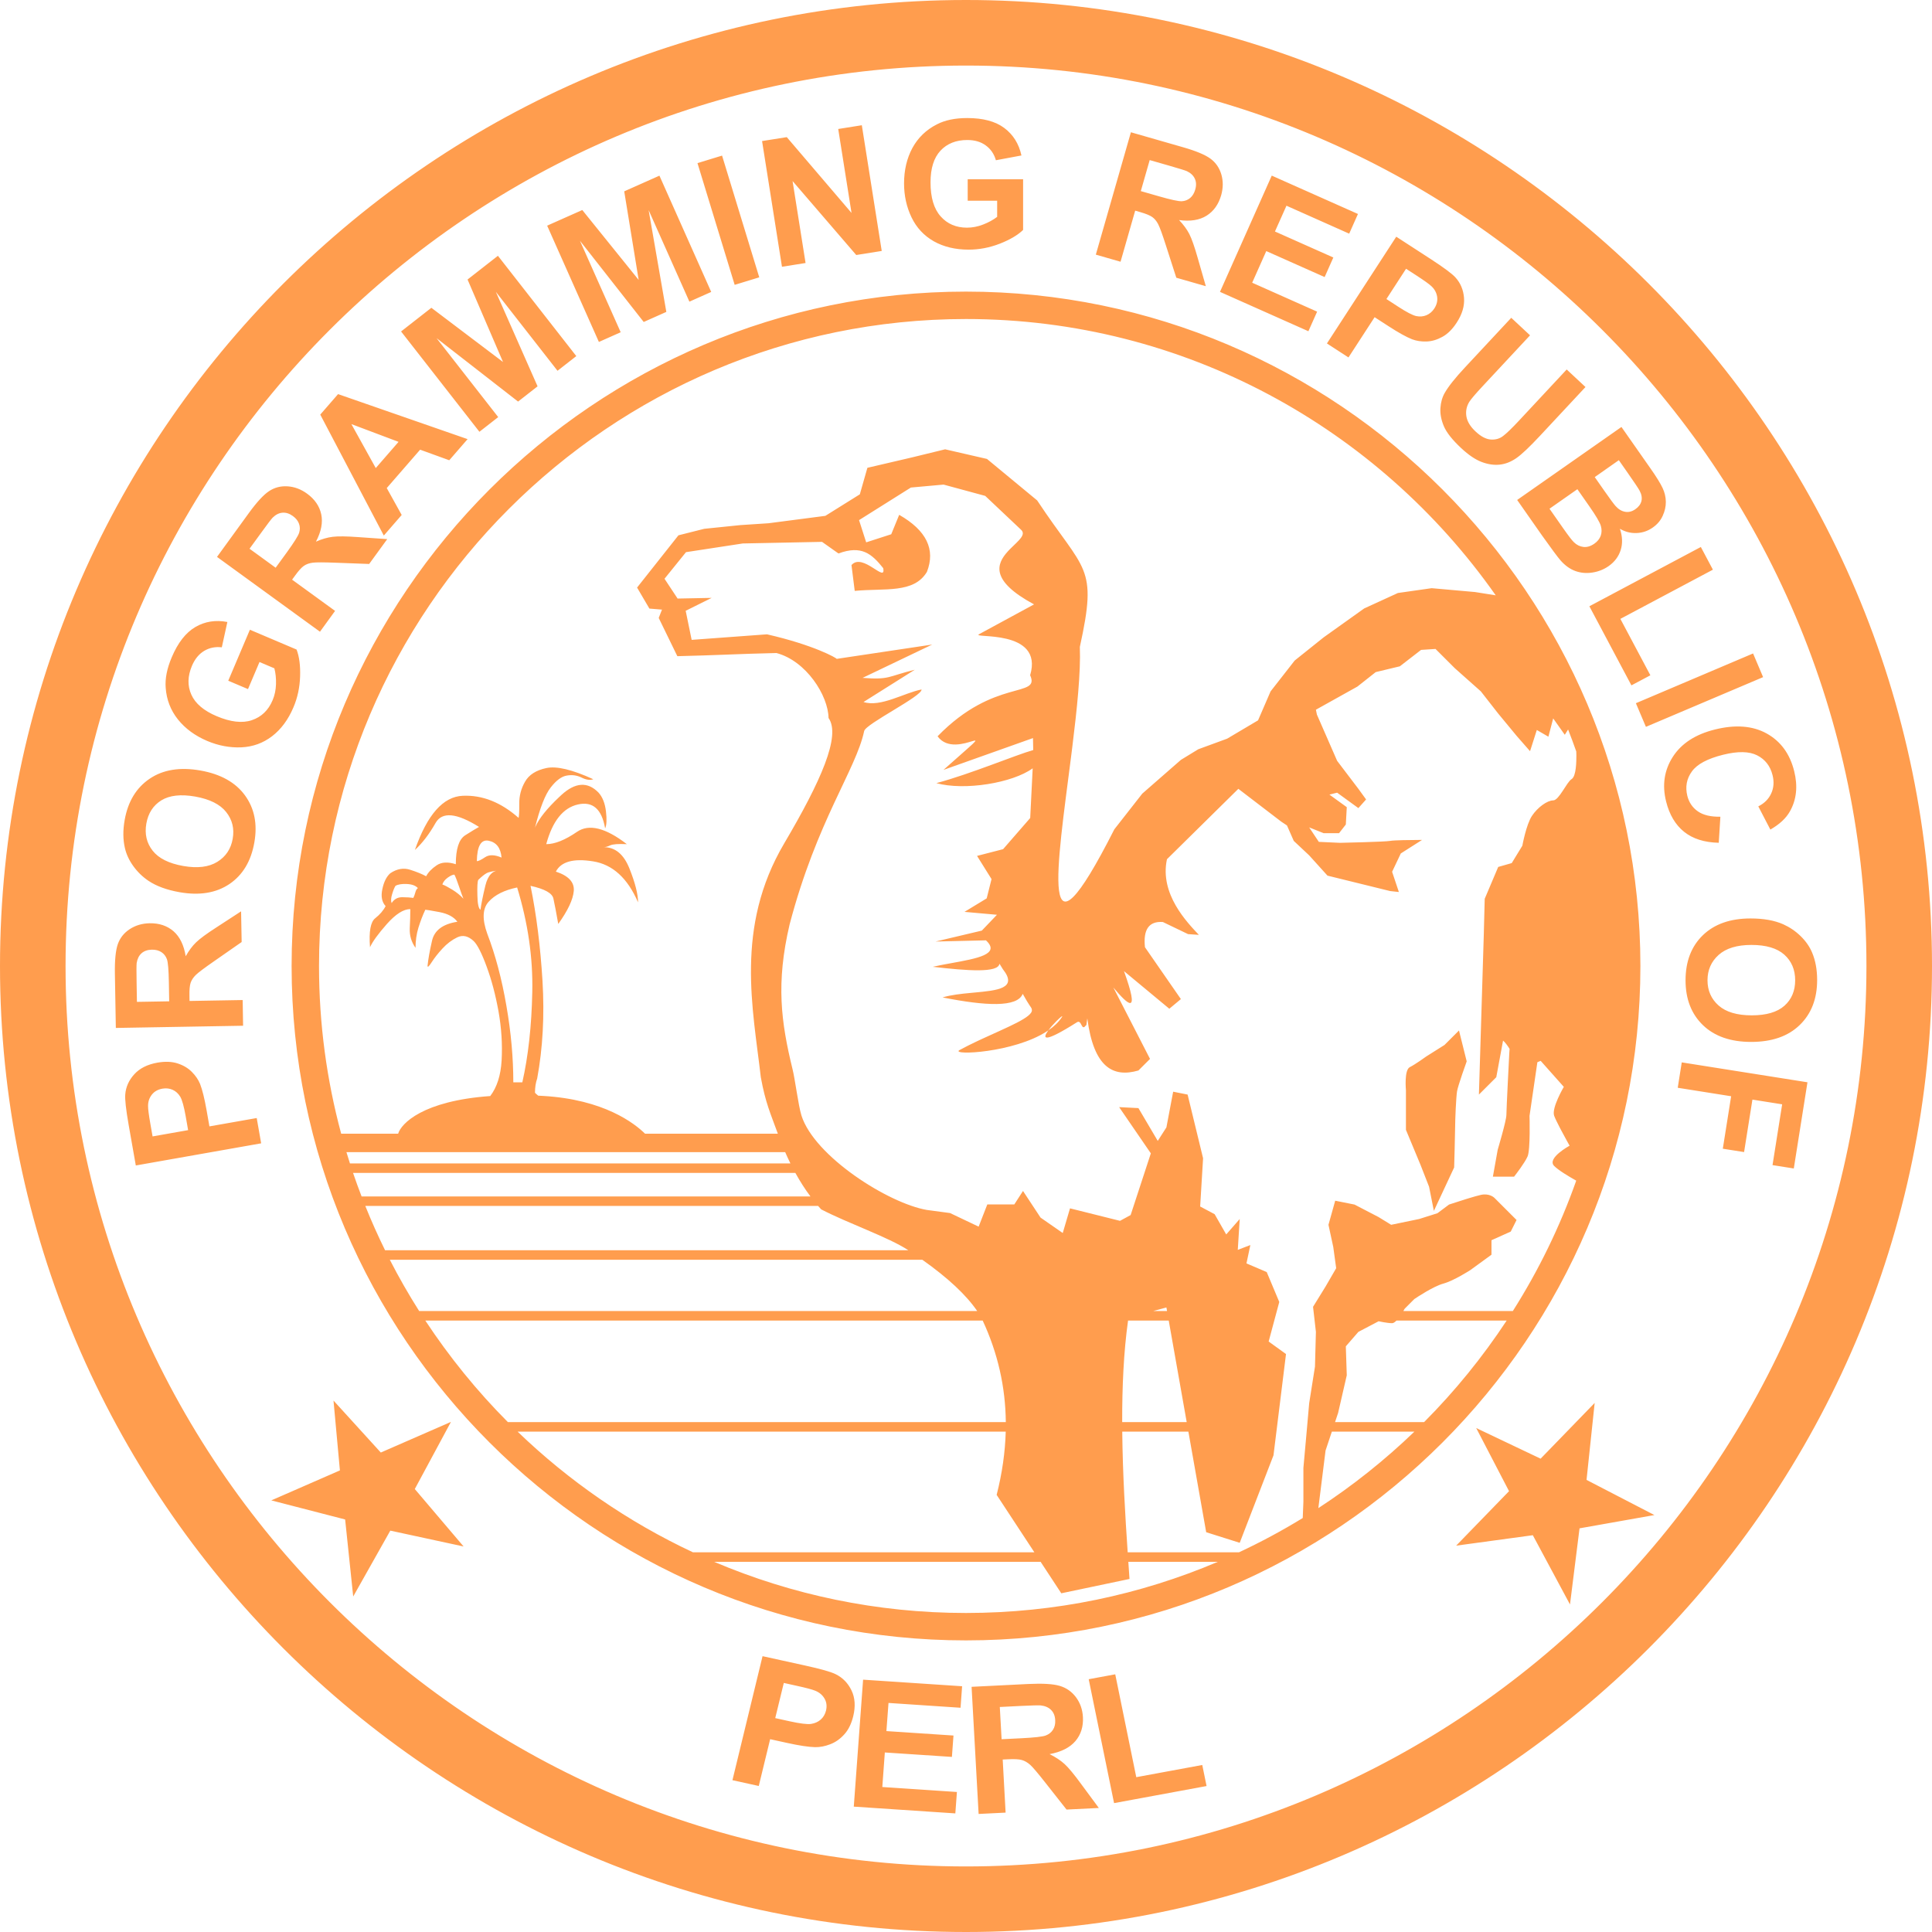 <?xml version="1.0" encoding="UTF-8"?>
<svg width="256px" height="256px" viewBox="0 0 256 256" version="1.1" xmlns="http://www.w3.org/2000/svg" preserveAspectRatio="xMidYMid">
    <title>Perl</title>
    <g>
        <path d="M128,0 C198.5,0 256,57.5 256,128 C256,198.5 198.5,256 128,256 C57.5,256 0,198.5 0,128 C0,57.5 57.5,0 128,0 Z M128,8.687 C62.285,8.687 8.687,62.285 8.687,128 C8.687,193.715 62.285,247.313 128,247.313 C193.715,247.313 247.313,193.715 247.313,128 C247.313,62.285 193.715,8.687 128,8.687 Z M128,38.639 C177.218,38.639 217.361,78.782 217.361,128 C217.361,177.218 177.218,217.361 128,217.361 C78.782,217.361 38.639,177.218 38.639,128 C38.639,78.782 78.782,38.639 128,38.639 Z M137.886,206.947 L94.625,206.947 C104.891,211.311 116.173,213.728 128,213.728 C139.827,213.728 151.108,211.312 161.374,206.947 L161.374,206.947 L149.51,206.947 C149.563,207.727 149.615,208.487 149.665,209.221 L149.665,209.221 L140.626,211.119 L137.886,206.947 Z M133.264,189.7 L68.585,189.7 C75.361,196.226 83.202,201.652 91.817,205.686 L91.817,205.686 L137.058,205.686 L132.062,198.08 C132.789,195.222 133.19,192.428 133.264,189.7 L133.264,189.7 Z M125.029,64.211 L120.697,64.602 L113.828,68.919 L114.774,71.864 L118.094,70.791 L119.147,68.218 C122.759,70.283 123.984,72.802 122.823,75.776 C121.088,78.668 117.272,77.913 113.255,78.295 L113.255,78.295 L112.826,74.875 C114.316,73.161 117.442,77.378 117.03,75.282 C115.501,73.37 114.149,72.21 111.1,73.338 L111.1,73.338 L108.925,71.799 L98.423,72.012 L90.898,73.164 L88.051,76.688 L89.785,79.311 L94.297,79.223 L90.857,80.933 L91.648,84.785 L101.627,84.051 C107.86,85.473 110.859,87.196 110.865,87.304 L110.865,87.304 L123.52,85.408 L114.296,89.822 C117.916,90.102 117.593,89.634 121.213,88.746 L121.213,88.746 L114.421,93.019 C116.691,93.756 119.838,91.792 122.11,91.36 C122.221,92.237 114.712,95.91 114.509,96.863 C113.414,102.006 108.242,108.743 104.627,122.494 C102.804,130.275 103.484,135.4 105.02,141.688 C105.175,142.322 105.339,143.314 105.51,144.344 L105.561,144.65 C105.765,145.877 105.98,147.114 106.201,147.826 C107.928,153.231 117.676,159.424 122.792,160.321 L122.792,160.321 L125.89,160.737 L129.675,162.537 L130.822,159.596 L134.399,159.596 L135.552,157.808 L137.878,161.338 L140.819,163.381 L141.782,160.112 L148.407,161.767 L149.815,161.001 L152.492,152.825 L148.292,146.7 L150.847,146.83 L153.407,151.175 L154.555,149.385 L155.45,144.655 C156.088,144.781 156.729,144.911 157.365,145.037 C158.05,147.851 158.73,150.663 159.414,153.474 L159.414,153.474 L159.028,159.867 L160.947,160.888 L162.48,163.571 L164.269,161.525 L164.013,165.614 L165.678,164.976 L165.163,167.407 L167.847,168.555 L169.51,172.518 L168.103,177.759 L170.402,179.418 L168.744,192.839 L164.269,204.43 L159.826,203.027 L157.467,189.7 L148.704,189.7 C148.76,195.272 149.097,200.839 149.424,205.686 L149.424,205.686 L164.181,205.686 C167.085,204.326 169.903,202.811 172.62,201.146 L172.62,201.146 L172.707,198.974 L172.707,194.502 L173.088,190.284 L173.473,185.936 L174.241,181.081 L174.365,176.481 L173.985,173.159 L175.643,170.473 L177.051,168.044 L176.665,165.234 L176.029,162.292 L176.921,159.1 L179.482,159.611 L182.673,161.27 L184.336,162.292 L188.044,161.525 L190.469,160.758 L192.002,159.611 C192.002,159.611 192.017,159.606 192.044,159.597 L192.164,159.557 C192.501,159.445 193.317,159.177 194.162,158.915 L194.553,158.795 C195.201,158.597 195.826,158.417 196.222,158.329 C197.373,158.074 198.009,158.714 198.009,158.714 L200.951,161.655 L200.183,163.189 L197.629,164.336 L197.629,166.255 L194.817,168.3 C194.817,168.3 192.643,169.707 191.235,170.089 C189.933,170.446 187.744,171.903 187.438,172.109 L187.402,172.133 L186.124,173.415 C186.124,173.415 186.06,173.536 185.952,173.718 L185.952,173.718 L200.459,173.718 C203.872,168.333 206.701,162.543 208.858,156.442 C207.814,155.855 206.506,155.067 205.936,154.496 C204.914,153.474 207.98,151.81 207.98,151.81 C207.98,151.81 207.41,150.801 206.861,149.76 L206.669,149.393 C206.353,148.784 206.069,148.204 205.936,147.851 C205.554,146.83 207.214,144.015 207.214,144.015 L207.214,144.015 L204.147,140.567 C204.147,140.567 203.973,140.645 203.71,140.749 C203.337,143.282 202.67,147.861 202.67,147.861 C202.67,147.861 202.8,152.335 202.414,153.227 C202.064,154.049 200.853,155.619 200.653,155.875 L200.625,155.911 L197.815,155.911 L198.456,152.335 C198.456,152.335 199.604,148.497 199.604,147.731 C199.604,146.963 199.989,139.554 199.989,139.554 L199.989,139.554 L200.028,138.978 C199.741,138.532 199.452,138.123 199.162,137.881 L199.162,137.881 L198.265,142.737 L195.964,145.037 L196.607,123.947 L196.732,119.093 L198.52,114.875 L200.313,114.364 L201.718,112.063 C201.718,112.063 202.228,109.252 202.996,108.101 C203.761,106.953 205.039,106.056 205.805,106.056 C206.577,106.056 207.599,103.626 208.235,103.244 C208.878,102.859 208.878,100.815 208.878,100.048 C208.878,99.902 208.872,99.742 208.863,99.573 C208.518,98.595 208.161,97.624 207.781,96.662 L207.781,96.662 L207.343,97.363 L205.805,95.193 L205.17,97.617 L203.636,96.727 L202.739,99.537 L200.951,97.494 L198.52,94.551 L196.222,91.611 L192.773,88.545 L190.213,85.989 L188.299,86.114 L185.488,88.289 L182.291,89.057 L179.862,90.975 L174.365,94.041 L174.495,94.681 L177.177,100.815 L179.992,104.522 L181.014,105.93 L179.992,107.078 L177.177,105.034 L176.154,105.289 L178.454,106.953 L178.329,109.252 L177.432,110.4 L175.388,110.4 L173.473,109.634 L174.751,111.551 L177.562,111.679 C177.562,111.679 183.569,111.551 184.206,111.422 C184.709,111.323 187.026,111.302 187.995,111.298 L188.224,111.297 C188.256,111.297 188.284,111.297 188.309,111.297 L188.424,111.297 L185.614,113.086 L184.461,115.515 L185.358,118.196 L184.206,118.071 L175.898,116.026 L173.473,113.342 L171.429,111.422 L170.532,109.378 L169.766,108.867 L164.087,104.523 L154.627,113.852 C153.631,118.469 157.309,122.228 158.855,123.874 C158.379,123.844 157.898,123.81 157.422,123.775 C156.309,123.241 155.196,122.705 154.087,122.172 C152.254,122.038 151.462,123.147 151.713,125.512 C153.299,127.803 154.888,130.093 156.473,132.385 C155.962,132.809 155.45,133.239 154.94,133.663 C152.934,132 150.933,130.341 148.933,128.678 C151.072,134.624 149.561,133.26 147.525,130.851 C149.145,134.005 150.766,137.158 152.384,140.311 C151.869,140.822 151.357,141.334 150.847,141.844 C147.498,142.819 144.926,141.455 144.074,134.94 L144.074,134.943 L144.043,135.14 C144.003,135.396 143.975,135.613 143.955,135.796 L143.945,135.886 L143.931,135.868 L143.931,135.868 L143.9,135.836 C143.286,136.773 143.355,135.042 142.702,135.455 C138.261,138.265 138.102,137.657 138.866,136.589 L138.909,136.53 L138.713,136.66 C134.308,139.517 126.066,139.858 127.097,139.167 L127.153,139.134 C127.902,138.726 128.697,138.332 129.498,137.954 L130.032,137.704 C133.5,136.094 136.88,134.775 136.729,133.806 C136.72,133.749 136.712,133.707 136.703,133.671 L136.687,133.621 C136.618,133.44 136.433,133.331 135.515,131.689 C134.802,133.511 130.635,133.3 124.897,132.165 C125.989,131.83 127.35,131.685 128.668,131.562 L129.062,131.525 C132.198,131.235 134.908,130.974 132.878,128.416 L132.878,128.416 L132.435,127.696 C132.27,128.945 128.212,128.638 123.597,128.107 C123.923,128.032 124.259,127.962 124.601,127.894 L125.013,127.814 L125.013,127.814 L125.636,127.698 L125.636,127.698 L126.052,127.622 C129.445,127.004 132.637,126.449 130.643,124.599 L130.643,124.599 L123.971,124.758 L130.096,123.31 L132.101,121.212 L127.8,120.827 L130.742,119.04 L131.383,116.484 L129.464,113.412 L132.915,112.52 L136.508,108.39 L136.835,101.807 C134.165,103.751 127.802,104.798 124.072,103.769 C128.627,102.551 134.583,100.037 136.908,99.386 L136.908,99.386 L136.875,97.799 L125.014,102.016 C133.659,94.319 126.781,101.056 124.233,97.563 C131.774,89.8 137.876,92.541 136.499,89.472 C138.35,83.244 128.597,84.652 129.734,84.035 L129.734,84.035 L137.017,80.084 C131.154,76.923 132.045,74.712 133.533,73.073 L133.692,72.902 C133.719,72.874 133.745,72.847 133.772,72.819 L133.935,72.655 C134.965,71.627 136.022,70.84 135.28,70.18 L135.28,70.18 L130.545,65.707 L125.029,64.211 Z M187.414,189.7 L176.478,189.7 L175.644,192.198 L174.688,199.834 C179.247,196.858 183.508,193.463 187.414,189.7 L187.414,189.7 Z M130.212,174.983 L56.359,174.983 C59.552,179.829 63.217,184.339 67.297,188.436 L67.297,188.436 L133.275,188.436 C133.228,183.757 132.207,179.273 130.212,174.983 L130.212,174.983 Z M199.641,174.983 L185.039,174.983 C184.837,175.188 184.635,175.329 184.461,175.329 C183.825,175.329 182.673,175.074 182.673,175.074 L182.673,175.074 L179.992,176.481 L178.329,178.395 L178.454,182.234 L177.307,187.219 L176.9,188.436 L188.702,188.436 C192.782,184.338 196.449,179.829 199.641,174.983 L199.641,174.983 Z M122.216,166.926 L51.653,166.926 C52.847,169.254 54.146,171.519 55.54,173.718 L55.54,173.718 L129.484,173.718 C128.034,171.594 125.611,169.33 122.216,166.926 L122.216,166.926 Z M108.406,159.794 L48.404,159.794 C49.206,161.789 50.081,163.747 51.025,165.666 L51.025,165.666 L120.365,165.666 C117.721,163.929 112.429,162.124 108.81,160.247 C108.674,160.099 108.54,159.948 108.406,159.794 L108.406,159.794 Z M105.39,155.418 L46.781,155.418 C47.137,156.466 47.517,157.503 47.912,158.533 L47.912,158.533 L107.389,158.533 C106.678,157.584 106.012,156.547 105.39,155.418 L105.39,155.418 Z M104.042,152.668 L45.906,152.668 C46.056,153.167 46.21,153.663 46.37,154.158 L46.37,154.158 L104.733,154.158 C104.495,153.676 104.265,153.18 104.042,152.668 L104.042,152.668 Z M128,42.272 C80.782,42.272 42.272,80.782 42.272,128 C42.272,135.681 43.296,143.13 45.208,150.221 L45.208,150.221 L52.756,150.221 C53.152,148.874 56.039,145.863 64.959,145.232 C65.851,144.067 66.353,142.49 66.467,140.511 C66.583,138.367 66.445,136.208 66.058,134.028 C65.664,131.84 65.141,129.856 64.486,128.087 C63.837,126.317 63.265,125.196 62.784,124.715 C62.057,124.026 61.335,123.853 60.606,124.195 C59.883,124.541 59.22,125.039 58.631,125.684 C58.034,126.326 57.562,126.936 57.197,127.504 C56.834,128.068 56.652,128.232 56.652,127.975 C56.734,127.136 56.933,126.017 57.246,124.649 C57.562,123.273 58.674,122.436 60.606,122.137 C60.143,121.505 59.356,121.077 58.242,120.86 C57.124,120.653 56.501,120.543 56.357,120.543 C56.003,121.288 55.704,122.085 55.439,122.934 C55.184,123.778 55.059,124.667 55.059,125.593 C54.504,124.814 54.252,123.952 54.295,123 C54.344,122.056 54.369,121.207 54.369,120.461 C53.464,120.461 52.429,121.124 51.268,122.428 C50.108,123.744 49.363,124.767 49.029,125.512 C48.865,123.437 49.103,122.154 49.717,121.674 C50.333,121.185 50.796,120.653 51.095,120.063 C50.606,119.534 50.454,118.786 50.661,117.823 C50.862,116.854 51.212,116.156 51.714,115.71 C52.593,115.121 53.474,114.966 54.344,115.247 C55.206,115.52 55.912,115.809 56.466,116.109 C56.743,115.576 57.214,115.095 57.86,114.658 C58.505,114.225 59.346,114.176 60.398,114.514 C60.398,112.491 60.805,111.223 61.633,110.686 C62.455,110.161 63.076,109.789 63.474,109.572 C60.498,107.71 58.583,107.533 57.722,109.035 C56.864,110.553 55.946,111.738 54.975,112.626 C56.609,107.948 58.722,105.554 61.315,105.445 C63.907,105.328 66.376,106.307 68.715,108.372 C68.776,108.165 68.814,107.533 68.806,106.489 C68.796,105.445 69.048,104.475 69.576,103.57 C70.091,102.66 71.035,102.062 72.388,101.772 C73.747,101.482 75.823,101.971 78.615,103.254 C78.187,103.405 77.671,103.34 77.065,103.033 C76.458,102.734 75.804,102.643 75.116,102.765 C74.419,102.873 73.708,103.396 72.975,104.341 C72.24,105.272 71.543,107.06 70.888,109.681 L70.888,109.68 L70.975,109.481 C71.469,108.401 72.501,107.118 74.078,105.627 L74.38,105.345 C76.23,103.651 77.871,103.543 79.313,105.029 C79.841,105.618 80.166,106.442 80.292,107.512 C80.417,108.581 80.383,109.334 80.184,109.763 C79.738,107.203 78.541,106.151 76.575,106.597 C74.609,107.043 73.211,108.792 72.379,111.855 C73.51,111.855 74.869,111.314 76.458,110.222 C78.036,109.136 80.24,109.681 83.059,111.855 C81.924,111.803 81.187,111.855 80.846,112.02 C80.508,112.176 80.226,112.254 80.002,112.254 C81.526,112.254 82.656,113.199 83.41,115.095 C84.164,116.988 84.545,118.485 84.545,119.565 C83.159,116.356 81.17,114.541 78.58,114.133 C75.987,113.714 74.345,114.168 73.655,115.493 C75.332,116.044 76.121,116.897 76.03,118.049 C75.931,119.201 75.241,120.66 73.972,122.428 C73.7,120.908 73.492,119.79 73.328,119.062 C73.176,118.348 72.158,117.784 70.299,117.378 C71.08,121.207 71.607,125.411 71.884,129.99 C72.158,134.56 71.923,138.877 71.179,142.91 C70.989,143.438 70.888,144.071 70.888,144.798 C71.023,144.933 71.165,145.062 71.313,145.18 C71.521,145.193 71.729,145.202 71.94,145.215 C80.009,145.675 84.063,148.834 85.471,150.221 L85.471,150.221 L103.069,150.221 C102.079,147.485 101.446,146.193 100.813,142.747 C99.775,133.68 97.35,122.88 103.908,111.759 C108.783,103.491 111.446,97.492 109.786,95.136 C109.742,92.155 106.818,87.563 102.88,86.529 C100.179,86.593 98.41,86.658 96.708,86.723 L95.924,86.753 C94.221,86.817 92.452,86.882 89.751,86.947 L89.751,86.947 L87.283,81.88 L87.716,80.777 L86.05,80.641 L84.416,77.855 L89.897,70.932 L93.32,70.069 L98.107,69.578 L101.826,69.334 L109.364,68.353 L113.932,65.501 L114.934,61.987 L120.83,60.612 L125.236,59.536 L130.781,60.812 L137.429,66.308 C143.753,75.871 145.478,74.833 143.085,85.72 C143.217,89.083 142.707,93.973 142.084,98.991 L141.933,100.197 C140.07,114.884 137.597,129.714 147.655,109.888 L147.655,109.888 L151.358,105.159 L156.473,100.689 L158.774,99.282 L162.607,97.875 L166.699,95.449 L168.359,91.611 L171.555,87.522 L175.388,84.456 L180.759,80.623 L185.228,78.575 L189.703,77.937 L195.454,78.449 L198.19,78.883 C182.659,56.772 156.97,42.272 128,42.272 Z M68.524,117.594 C66.826,117.95 65.566,118.573 64.752,119.483 C63.932,120.379 63.872,121.804 64.57,123.736 C65.647,126.542 66.492,129.731 67.099,133.264 C67.719,136.807 68.017,140.19 68.017,143.412 L69.212,143.412 C69.993,139.966 70.439,135.967 70.53,131.433 C70.628,126.897 69.957,122.284 68.524,117.594 Z M140.045,135.241 L139.931,135.356 C139.757,135.532 139.573,135.729 139.397,135.929 L139.281,136.063 L139.281,136.063 L139.169,136.197 C139.077,136.309 138.99,136.419 138.912,136.525 L138.909,136.53 L138.917,136.524 C139.653,136.02 140.27,135.44 140.701,134.778 C140.898,134.474 140.531,134.759 140.045,135.241 Z M63.184,114.111 C63.383,114.111 63.746,113.943 64.288,113.579 C64.825,113.224 65.548,113.246 66.458,113.631 C66.345,112.362 65.787,111.622 64.769,111.405 C63.746,111.193 63.218,112.093 63.184,114.111 Z M55.375,117.676 C55.059,117.342 54.568,117.161 53.898,117.135 C53.234,117.104 52.736,117.187 52.403,117.378 C52.238,117.651 52.091,118.023 51.948,118.512 C51.801,119.002 51.784,119.383 51.892,119.664 C52.23,119.135 52.702,118.877 53.317,118.885 C53.923,118.894 54.404,118.919 54.768,118.976 C54.867,118.786 54.958,118.538 55.032,118.257 C55.105,117.975 55.214,117.776 55.375,117.676 L55.375,117.676 Z M58.614,117.196 C58.922,117.304 59.356,117.534 59.927,117.884 C60.507,118.239 60.997,118.638 61.408,119.084 C61.296,118.837 61.105,118.304 60.837,117.503 C60.563,116.697 60.356,116.164 60.209,115.892 C60,115.892 59.701,116.026 59.329,116.29 C58.956,116.563 58.722,116.861 58.614,117.196 L58.614,117.196 Z M63.373,116.589 C63.265,116.797 63.226,117.477 63.257,118.62 C63.274,119.764 63.417,120.396 63.665,120.543 C63.773,119.764 63.989,118.694 64.314,117.342 C64.643,115.991 65.284,115.311 66.238,115.311 C65.341,115.42 64.742,115.545 64.461,115.71 C64.18,115.865 63.816,116.164 63.373,116.589 L63.373,116.589 Z M157.243,188.436 L154.863,174.983 L149.473,174.983 C148.887,179.153 148.686,183.777 148.696,188.436 L157.243,188.436 Z M154.639,173.718 L154.555,173.246 L152.808,173.718 L154.639,173.718 Z M46.802,211.543 L45.733,201.338 L35.949,198.809 L45.04,194.837 L44.19,185.581 L50.458,192.468 L59.753,188.409 L54.962,197.305 L61.429,204.916 L51.718,202.816 L46.802,211.543 Z M208.032,212.6 L203.107,203.425 L192.948,204.808 L199.955,197.588 L195.606,189.223 L204.139,193.282 L211.302,185.897 L210.224,196.094 L219.22,200.753 L209.297,202.513 L208.032,212.6 Z M147.62,238.923 L144.259,222.505 L147.775,221.855 L150.562,235.485 L159.306,233.87 L159.877,236.659 L147.62,238.923 Z M129.672,240.358 L128.74,223.513 L136.272,223.137 C138.166,223.046 139.552,223.129 140.425,223.388 C141.297,223.648 142.016,224.15 142.574,224.895 C143.133,225.649 143.437,226.519 143.493,227.515 C143.562,228.776 143.228,229.841 142.496,230.704 C141.76,231.566 140.617,232.142 139.075,232.433 C139.871,232.826 140.538,233.264 141.073,233.753 C141.6,234.243 142.328,235.117 143.253,236.386 L145.602,239.566 L141.323,239.777 L138.534,236.239 C137.541,234.974 136.871,234.182 136.515,233.857 C136.155,233.537 135.783,233.32 135.398,233.211 C135.012,233.103 134.41,233.068 133.582,233.113 L132.863,233.147 L133.249,240.181 L129.672,240.358 Z M132.717,230.457 L135.359,230.326 C137.074,230.24 138.144,230.12 138.564,229.963 C138.983,229.804 139.304,229.547 139.53,229.196 C139.75,228.85 139.851,228.421 139.819,227.919 C139.79,227.347 139.604,226.901 139.265,226.567 C138.931,226.234 138.468,226.039 137.884,225.975 C137.589,225.953 136.718,225.975 135.268,226.046 L132.479,226.186 L132.717,230.457 Z M113.131,239.389 L114.365,222.565 L127.484,223.436 L127.277,226.286 L117.731,225.649 L117.453,229.378 L126.341,229.967 L126.133,232.8 L117.245,232.211 L116.911,236.789 L126.796,237.447 L126.587,240.284 L113.131,239.389 Z M97.053,235.884 L101.042,219.451 L106.643,220.682 C108.761,221.145 110.126,221.534 110.732,221.842 C111.663,222.301 112.364,223.02 112.832,223.996 C113.3,224.969 113.374,226.108 113.057,227.412 C112.81,228.421 112.412,229.23 111.858,229.829 C111.307,230.436 110.688,230.868 109.994,231.128 C109.311,231.393 108.644,231.518 108.002,231.509 C107.128,231.484 105.902,231.3 104.321,230.951 L102.048,230.452 L100.54,236.652 L97.053,235.884 Z M103.858,222.998 L102.723,227.658 L104.633,228.079 C106.01,228.382 106.951,228.499 107.458,228.43 C107.959,228.356 108.388,228.17 108.743,227.862 C109.095,227.55 109.327,227.157 109.45,226.667 C109.592,226.073 109.528,225.536 109.25,225.065 C108.981,224.601 108.57,224.251 108.028,224.033 C107.626,223.866 106.798,223.643 105.542,223.371 L103.858,222.998 Z M222.841,140.77 L239.498,143.408 L237.688,154.829 L234.868,154.383 L236.145,146.328 L232.205,145.703 L231.1,152.655 L228.281,152.21 L229.385,145.258 L222.309,144.135 L222.841,140.77 Z M231.958,121.7 C233.678,121.7 235.12,121.955 236.285,122.471 C237.142,122.856 237.913,123.376 238.598,124.044 C239.277,124.706 239.784,125.434 240.113,126.221 C240.559,127.274 240.78,128.483 240.78,129.856 C240.78,132.342 240.015,134.33 238.468,135.824 C236.93,137.315 234.786,138.059 232.04,138.059 C229.316,138.059 227.185,137.319 225.647,135.837 C224.114,134.356 223.344,132.377 223.344,129.903 C223.344,127.395 224.11,125.399 225.635,123.922 C227.168,122.441 229.277,121.7 231.958,121.7 L231.958,121.7 Z M232.07,125.209 C230.165,125.209 228.713,125.65 227.73,126.529 C226.744,127.413 226.253,128.535 226.253,129.89 C226.253,131.246 226.739,132.364 227.722,133.235 C228.701,134.099 230.165,134.538 232.118,134.538 C234.05,134.538 235.492,134.113 236.444,133.268 C237.398,132.419 237.869,131.293 237.869,129.89 C237.869,128.487 237.389,127.357 236.427,126.494 C235.466,125.642 234.016,125.209 232.07,125.209 Z M227.959,108.221 L227.744,111.673 C225.833,111.63 224.305,111.144 223.152,110.218 C222.001,109.297 221.203,107.953 220.766,106.194 C220.224,104.024 220.524,102.05 221.658,100.283 C222.792,98.515 224.651,97.306 227.224,96.666 C229.948,95.986 232.235,96.163 234.097,97.193 C235.952,98.225 237.167,99.883 237.739,102.18 C238.237,104.176 238.051,105.952 237.18,107.498 C236.67,108.417 235.799,109.226 234.582,109.924 L232.984,106.849 C233.789,106.446 234.357,105.874 234.695,105.133 C235.033,104.397 235.093,103.591 234.872,102.712 C234.573,101.503 233.89,100.625 232.833,100.087 C231.776,99.55 230.268,99.524 228.32,100.009 C226.249,100.525 224.867,101.261 224.179,102.227 C223.482,103.189 223.287,104.267 223.58,105.458 C223.802,106.337 224.271,107.021 224.984,107.515 C225.699,108.01 226.692,108.242 227.959,108.221 Z M216.764,93.179 L232.291,86.587 L233.621,89.723 L218.093,96.311 L216.764,93.179 Z M210.6,80.333 L225.37,72.479 L226.968,75.486 L214.708,82.004 L218.683,89.481 L216.171,90.814 L210.6,80.333 Z M214.85,56.576 L218.718,62.098 C219.483,63.19 220.008,64.039 220.294,64.645 C220.58,65.242 220.722,65.853 220.732,66.482 C220.739,67.11 220.602,67.729 220.315,68.349 C220.038,68.967 219.596,69.487 218.998,69.904 C218.353,70.357 217.64,70.601 216.855,70.63 C216.067,70.661 215.331,70.471 214.646,70.064 C214.988,71.076 215.022,72.016 214.75,72.879 C214.477,73.749 213.94,74.46 213.143,75.018 C212.515,75.456 211.8,75.741 211.004,75.864 C210.206,75.989 209.447,75.919 208.742,75.663 C208.037,75.408 207.377,74.935 206.776,74.253 C206.404,73.823 205.584,72.723 204.325,70.951 L201.032,66.248 L214.85,56.576 Z M214.504,60.976 L211.312,63.216 L212.589,65.043 C213.35,66.131 213.84,66.793 214.057,67.035 C214.443,67.473 214.87,67.733 215.338,67.814 C215.802,67.898 216.258,67.781 216.704,67.465 C217.132,67.166 217.396,66.806 217.5,66.386 C217.6,65.962 217.517,65.498 217.245,64.996 C217.085,64.697 216.543,63.892 215.625,62.579 L214.504,60.976 Z M209.011,64.822 L205.317,67.409 L207.123,69.99 C207.828,70.995 208.3,71.614 208.548,71.844 C208.912,72.208 209.336,72.415 209.808,72.472 C210.281,72.528 210.765,72.385 211.255,72.043 C211.67,71.753 211.948,71.405 212.099,71.003 C212.246,70.596 212.256,70.159 212.12,69.686 C211.986,69.214 211.475,68.344 210.587,67.076 L209.011,64.822 Z M200.249,42.11 L202.739,44.432 L196.511,51.114 C195.523,52.171 194.913,52.89 194.679,53.262 C194.316,53.864 194.194,54.511 194.306,55.185 C194.423,55.865 194.83,56.532 195.523,57.177 C196.229,57.841 196.901,58.192 197.529,58.239 C198.157,58.286 198.702,58.131 199.165,57.776 C199.634,57.424 200.318,56.758 201.232,55.783 L207.595,48.958 L210.085,51.283 L204.044,57.759 C202.661,59.24 201.618,60.228 200.912,60.711 C200.21,61.197 199.482,61.484 198.724,61.565 C197.975,61.648 197.173,61.531 196.338,61.219 C195.498,60.903 194.591,60.288 193.614,59.379 C192.44,58.278 191.669,57.312 191.317,56.472 C190.963,55.632 190.812,54.83 190.863,54.067 C190.915,53.301 191.105,52.63 191.44,52.05 C191.934,51.188 192.825,50.071 194.116,48.688 L200.249,42.11 Z M175.825,45.51 L185.011,31.365 L189.595,34.339 C191.327,35.465 192.413,36.275 192.847,36.756 C193.524,37.497 193.904,38.399 193.99,39.463 C194.074,40.533 193.752,41.629 193.019,42.75 C192.457,43.621 191.824,44.249 191.122,44.634 C190.422,45.021 189.725,45.227 189.013,45.25 C188.312,45.271 187.675,45.171 187.104,44.955 C186.333,44.648 185.302,44.076 184.007,43.236 L182.144,42.029 L178.679,47.363 L175.825,45.51 Z M186.31,35.613 L183.708,39.623 L185.267,40.637 C186.393,41.369 187.195,41.785 187.672,41.884 C188.143,41.98 188.589,41.945 189.013,41.767 C189.434,41.59 189.781,41.295 190.053,40.879 C190.387,40.364 190.508,39.841 190.426,39.307 C190.34,38.784 190.093,38.32 189.686,37.939 C189.387,37.648 188.719,37.177 187.694,36.509 L186.31,35.613 Z M161.654,38.674 L168.514,23.27 L179.936,28.353 L178.774,30.962 L170.463,27.258 L168.938,30.675 L176.674,34.119 L175.522,36.713 L167.787,33.27 L165.92,37.462 L174.526,41.295 L173.369,43.89 L161.654,38.674 Z M145.203,33.741 L149.851,17.526 L156.741,19.505 C158.474,19.999 159.691,20.51 160.393,21.025 C161.094,21.541 161.575,22.238 161.835,23.118 C162.091,24.002 162.083,24.914 161.81,25.876 C161.459,27.089 160.814,27.994 159.873,28.583 C158.934,29.169 157.717,29.363 156.235,29.159 C156.824,29.78 157.279,30.398 157.599,31.026 C157.915,31.65 158.284,32.702 158.705,34.188 L159.779,37.922 L155.867,36.8 L154.512,32.589 C154.031,31.087 153.684,30.129 153.467,29.714 C153.255,29.297 152.987,28.977 152.679,28.757 C152.363,28.536 151.835,28.319 151.08,28.103 L150.418,27.912 L148.478,34.681 L145.203,33.741 Z M151.163,25.322 L153.58,26.015 C155.152,26.465 156.152,26.682 156.582,26.665 C157.01,26.643 157.379,26.5 157.695,26.241 C158.006,25.981 158.237,25.608 158.375,25.118 C158.535,24.573 158.514,24.092 158.318,23.672 C158.123,23.251 157.773,22.922 157.266,22.68 C157.01,22.572 156.222,22.324 154.893,21.944 L152.341,21.212 L151.163,25.322 Z M128.225,26.596 L128.225,23.75 L135.566,23.75 L135.566,30.467 C134.852,31.16 133.817,31.766 132.466,32.295 C131.11,32.819 129.736,33.079 128.351,33.079 C126.587,33.079 125.051,32.711 123.738,31.975 C122.426,31.229 121.443,30.173 120.78,28.797 C120.121,27.418 119.792,25.919 119.792,24.305 C119.792,22.55 120.16,20.986 120.892,19.618 C121.633,18.257 122.707,17.21 124.133,16.482 C125.211,15.92 126.558,15.642 128.169,15.642 C130.261,15.642 131.897,16.079 133.072,16.958 C134.25,17.838 135.009,19.051 135.346,20.601 L131.963,21.233 C131.725,20.406 131.279,19.748 130.62,19.271 C129.967,18.79 129.147,18.552 128.169,18.552 C126.68,18.552 125.497,19.025 124.618,19.964 C123.738,20.913 123.3,22.307 123.3,24.165 C123.3,26.167 123.746,27.671 124.639,28.669 C125.523,29.67 126.692,30.167 128.13,30.167 C128.844,30.167 129.559,30.03 130.278,29.748 C130.993,29.471 131.613,29.129 132.128,28.735 L132.128,26.596 L128.225,26.596 Z M103.615,35.348 L100.978,18.691 L104.252,18.172 L112.832,28.215 L111.069,17.092 L114.196,16.594 L116.834,33.253 L113.456,33.79 L105.019,23.989 L106.742,34.85 L103.615,35.348 Z M97.348,37.744 L92.419,21.614 L95.677,20.618 L100.606,36.748 L97.348,37.744 Z M79.356,45.31 L72.5,29.9 L77.156,27.83 L84.627,37.094 L82.713,25.353 L87.378,23.277 L94.239,38.683 L91.349,39.971 L85.948,27.843 L88.292,41.329 L85.295,42.664 L76.844,31.897 L82.245,44.025 L79.356,45.31 Z M63.525,57.213 L53.144,43.92 L57.158,40.784 L66.653,47.965 L61.953,37.038 L65.977,33.893 L76.363,47.186 L73.873,49.13 L65.7,38.666 L71.231,51.192 L68.649,53.21 L57.843,44.803 L66.016,55.268 L63.525,57.213 Z M61.958,58.187 L59.528,60.986 L55.669,59.585 L51.247,64.671 L53.226,68.236 L50.857,70.964 L42.436,54.938 L44.796,52.222 L61.958,58.187 Z M52.81,58.548 L46.56,56.195 L49.791,62.021 L52.81,58.548 Z M42.398,83.706 L28.755,73.792 L32.969,67.989 C34.026,66.533 34.918,65.562 35.645,65.082 C36.369,64.598 37.187,64.385 38.106,64.442 C39.02,64.501 39.878,64.822 40.688,65.411 C41.709,66.152 42.337,67.07 42.567,68.157 C42.797,69.24 42.562,70.448 41.866,71.77 C42.648,71.427 43.389,71.211 44.087,71.129 C44.784,71.043 45.897,71.055 47.44,71.167 L51.311,71.437 L48.917,74.728 L44.499,74.564 C42.926,74.503 41.909,74.499 41.441,74.559 C40.972,74.619 40.587,74.758 40.271,74.975 C39.955,75.191 39.569,75.616 39.111,76.252 L38.703,76.808 L44.399,80.947 L42.398,83.706 Z M36.525,75.226 L38.007,73.191 C38.964,71.865 39.509,71.003 39.639,70.592 C39.765,70.185 39.761,69.786 39.621,69.401 C39.484,69.015 39.214,68.673 38.802,68.374 C38.344,68.041 37.885,67.898 37.421,67.937 C36.962,67.975 36.534,68.192 36.131,68.587 C35.94,68.785 35.437,69.445 34.627,70.566 L33.065,72.71 L36.525,75.226 Z M32.861,91.309 L30.244,90.2 L33.112,83.443 L39.297,86.068 C39.656,86.999 39.812,88.185 39.765,89.636 C39.717,91.087 39.427,92.452 38.881,93.729 C38.193,95.353 37.252,96.627 36.061,97.546 C34.865,98.463 33.506,98.957 31.981,99.026 C30.458,99.091 28.95,98.809 27.46,98.181 C25.843,97.494 24.549,96.545 23.579,95.332 C22.613,94.123 22.067,92.719 21.955,91.13 C21.858,89.917 22.128,88.566 22.761,87.085 C23.573,85.157 24.623,83.823 25.887,83.083 C27.156,82.342 28.568,82.121 30.127,82.416 L29.391,85.773 C28.533,85.673 27.754,85.829 27.056,86.244 C26.36,86.661 25.822,87.319 25.437,88.219 C24.856,89.592 24.826,90.865 25.351,92.04 C25.878,93.222 26.996,94.171 28.703,94.894 C30.544,95.674 32.103,95.856 33.371,95.427 C34.64,94.998 35.554,94.123 36.117,92.793 C36.399,92.135 36.546,91.425 36.572,90.654 C36.594,89.888 36.52,89.185 36.356,88.557 L34.385,87.721 L32.861,91.309 Z M23.796,118.222 C22.102,117.923 20.725,117.42 19.668,116.71 C18.887,116.182 18.222,115.537 17.662,114.761 C17.108,113.991 16.735,113.189 16.546,112.353 C16.289,111.24 16.28,110.01 16.519,108.655 C16.953,106.207 18.057,104.384 19.833,103.184 C21.608,101.98 23.852,101.62 26.555,102.096 C29.235,102.569 31.206,103.669 32.462,105.393 C33.718,107.121 34.134,109.2 33.7,111.639 C33.267,114.107 32.167,115.939 30.406,117.135 C28.642,118.326 26.438,118.686 23.796,118.222 L23.796,118.222 Z M24.289,114.749 C26.168,115.078 27.676,114.892 28.797,114.198 C29.923,113.501 30.6,112.483 30.833,111.144 C31.072,109.812 30.786,108.628 29.967,107.597 C29.157,106.575 27.789,105.891 25.866,105.549 C23.96,105.215 22.47,105.384 21.383,106.047 C20.299,106.719 19.638,107.744 19.391,109.126 C19.148,110.513 19.43,111.708 20.227,112.721 C21.024,113.735 22.376,114.411 24.289,114.749 L24.289,114.749 Z M32.21,135.915 L15.349,136.208 L15.224,129.041 C15.193,127.239 15.324,125.932 15.609,125.109 C15.898,124.285 16.423,123.619 17.19,123.116 C17.961,122.614 18.84,122.355 19.837,122.336 C21.102,122.316 22.153,122.671 22.994,123.397 C23.825,124.126 24.368,125.23 24.606,126.707 C25.025,125.963 25.484,125.343 25.991,124.857 C26.498,124.368 27.395,123.709 28.694,122.873 L31.946,120.756 L32.02,124.823 L28.39,127.352 C27.095,128.249 26.281,128.86 25.944,129.188 C25.611,129.518 25.385,129.861 25.259,130.223 C25.138,130.588 25.087,131.159 25.103,131.943 L25.113,132.632 L32.155,132.51 L32.21,135.915 Z M22.418,132.68 L22.376,130.164 C22.349,128.531 22.263,127.508 22.119,127.101 C21.972,126.702 21.728,126.386 21.387,126.162 C21.045,125.94 20.625,125.828 20.117,125.837 C19.547,125.85 19.096,126.01 18.749,126.317 C18.407,126.626 18.195,127.058 18.108,127.612 C18.079,127.889 18.074,128.716 18.099,130.098 L18.143,132.753 L22.418,132.68 Z M34.605,151.498 L17.995,154.431 L17.047,149.053 C16.689,147.012 16.541,145.665 16.597,145.019 C16.675,144.023 17.078,143.127 17.801,142.338 C18.52,141.55 19.542,141.04 20.863,140.805 C21.885,140.628 22.773,140.662 23.531,140.909 C24.293,141.156 24.922,141.528 25.419,142.031 C25.918,142.529 26.281,143.066 26.511,143.63 C26.81,144.401 27.095,145.548 27.365,147.068 L27.75,149.251 L34.016,148.146 L34.605,151.498 Z M20.218,150.581 L24.926,149.749 L24.606,147.917 C24.372,146.596 24.13,145.725 23.877,145.31 C23.627,144.898 23.293,144.594 22.876,144.405 C22.462,144.222 22.011,144.167 21.517,144.253 C20.916,144.362 20.447,144.626 20.114,145.054 C19.788,145.474 19.619,145.968 19.619,146.527 C19.612,146.944 19.72,147.752 19.932,148.96 L20.218,150.581 Z M193.323,136.543 L194.345,140.636 C194.345,140.636 193.194,143.829 193.068,144.594 C192.938,145.362 192.812,148.432 192.812,149.325 C192.812,150.221 192.682,154.695 192.682,154.695 L189.996,160.447 L189.36,157.251 L188.209,154.31 L186.294,149.71 L186.294,144.469 C186.294,144.469 186.038,141.784 186.804,141.403 C187.571,141.017 188.974,139.995 188.974,139.995 L191.405,138.462 L193.323,136.543 Z" fill="rgb(255,157,78)"></path>
    </g>
</svg>
